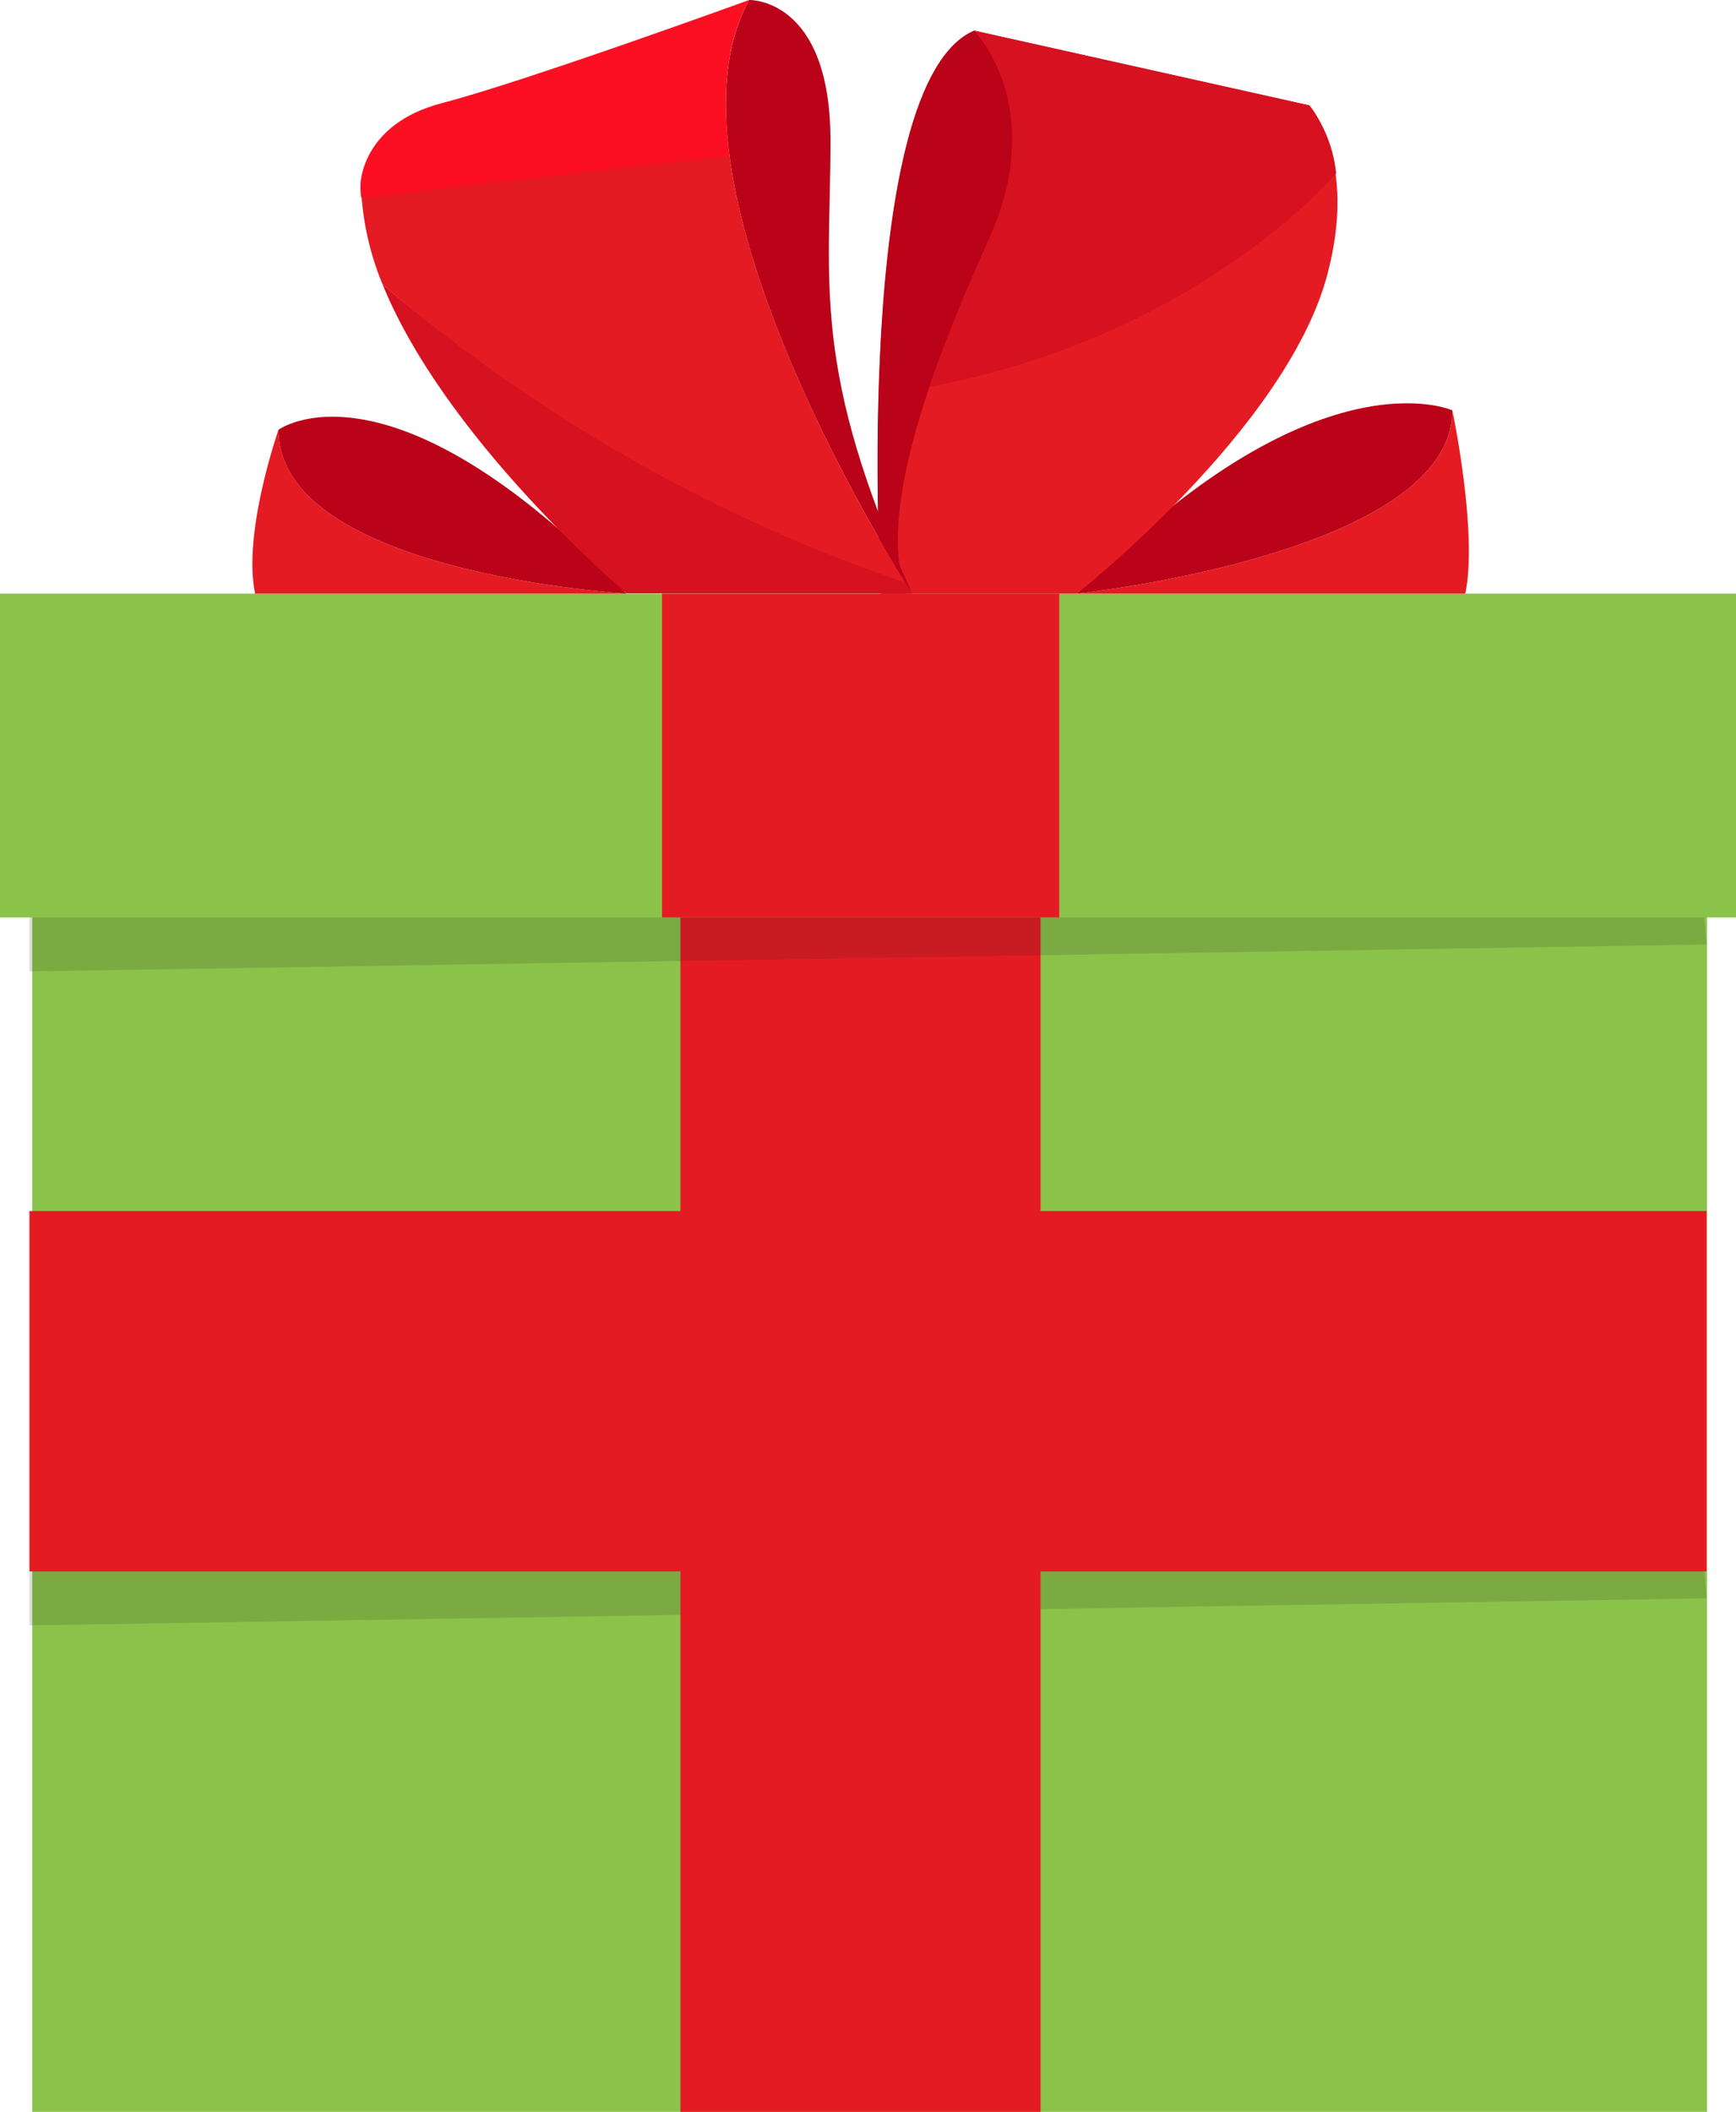 <svg xmlns="http://www.w3.org/2000/svg" viewBox="0 0 118 143.48"><defs><style>.cls-1{isolation:isolate;}.cls-2{fill:#8bc34a;}.cls-3{fill:#e51b23;}.cls-4{fill:#221f1f;opacity:0.15;mix-blend-mode:multiply;}.cls-5{fill:#ba0218;}.cls-6{fill:#d61120;}.cls-7{fill:#fc0f22;}</style></defs><title>present_8bc34a</title><g class="cls-1"><g id="Layer_2" data-name="Layer 2"><g id="ART"><rect class="cls-2" x="2.19" y="45.55" width="113.84" height="97.93"/><rect class="cls-3" x="2" y="82.28" width="114" height="24.48"/><rect class="cls-2" y="40.33" width="118" height="22"/><polygon class="cls-4" points="2 110.43 2 106.76 115.84 106.76 116 108.59 2 110.43"/><rect class="cls-3" x="47.5" y="37.83" width="22" height="27" transform="translate(7.17 109.83) rotate(-90)"/><path class="cls-3" d="M18.93,29.2s-2.46,7-1.59,11.13H42.58S18.93,38.94,18.93,29.2Z" transform="translate(0 0)"/><path class="cls-5" d="M42.58,40.33S18.93,38.94,18.93,29.2C18.93,29.2,26.41,23.64,42.58,40.33Z" transform="translate(0 0)"/><path class="cls-3" d="M98.72,27.88s1.75,8.28.88,12.45H73.21S98.72,37.62,98.72,27.88Z" transform="translate(0 0)"/><path class="cls-5" d="M73.21,40.33s25.51-2.71,25.51-12.45C98.72,27.88,89.38,23.64,73.21,40.33Z" transform="translate(0 0)"/><path class="cls-3" d="M59.87,40.33s-2-34.65,6.35-38.25L89,7.16s3.33,3.71,1.2,11.58c-2.83,10.46-17,21.59-17,21.59Z" transform="translate(0 0)"/><path class="cls-6" d="M66.22,2.08s5.08,5.15,1,14.19c-1.5,3.3-2.92,6.71-4,10,18.33-3.44,27.58-14.47,27.6-14.49A9.16,9.16,0,0,0,89,7.16Z" transform="translate(0 0)"/><path class="cls-5" d="M66.22,2.08c-8.4,3.6-6.35,38.25-6.35,38.25h1.76c-2.05-5.17,1.48-15,5.58-24.06s-1-14.19-1-14.19Z" transform="translate(0 0)"/><path class="cls-5" d="M56.45,9.56C56.45-.18,50.92,0,50.92,0,44,12.52,62,40.33,62,40.33,55.09,25,56.45,19.29,56.45,9.56Z" transform="translate(0 0)"/><path class="cls-3" d="M49.58,10.53h0l-25,2.84A19.26,19.26,0,0,0,26,19.31,106.51,106.51,0,0,0,61.35,39.63l.28.7H62S51.33,23.83,49.58,10.53Z" transform="translate(0 0)"/><path class="cls-7" d="M49.58,10.53c-.52-4-.26-7.65,1.34-10.53,0,0-15.3,5.56-20.86,7s-5.56,5.57-5.56,5.57c0,.28,0,.57.05.86l25-2.84Z" transform="translate(0 0)"/><path class="cls-6" d="M26,19.31c4.33,10.65,16.58,21,16.58,21H62l-.46-.73A108.11,108.11,0,0,1,26,19.31Z" transform="translate(0 0)"/><rect class="cls-3" x="17.92" y="90.66" width="81.15" height="24.48" transform="translate(-44.41 161.4) rotate(-90)"/><polygon class="cls-4" points="2 66 2 62.33 115.84 62.33 116 64.17 2 66"/></g></g></g></svg>